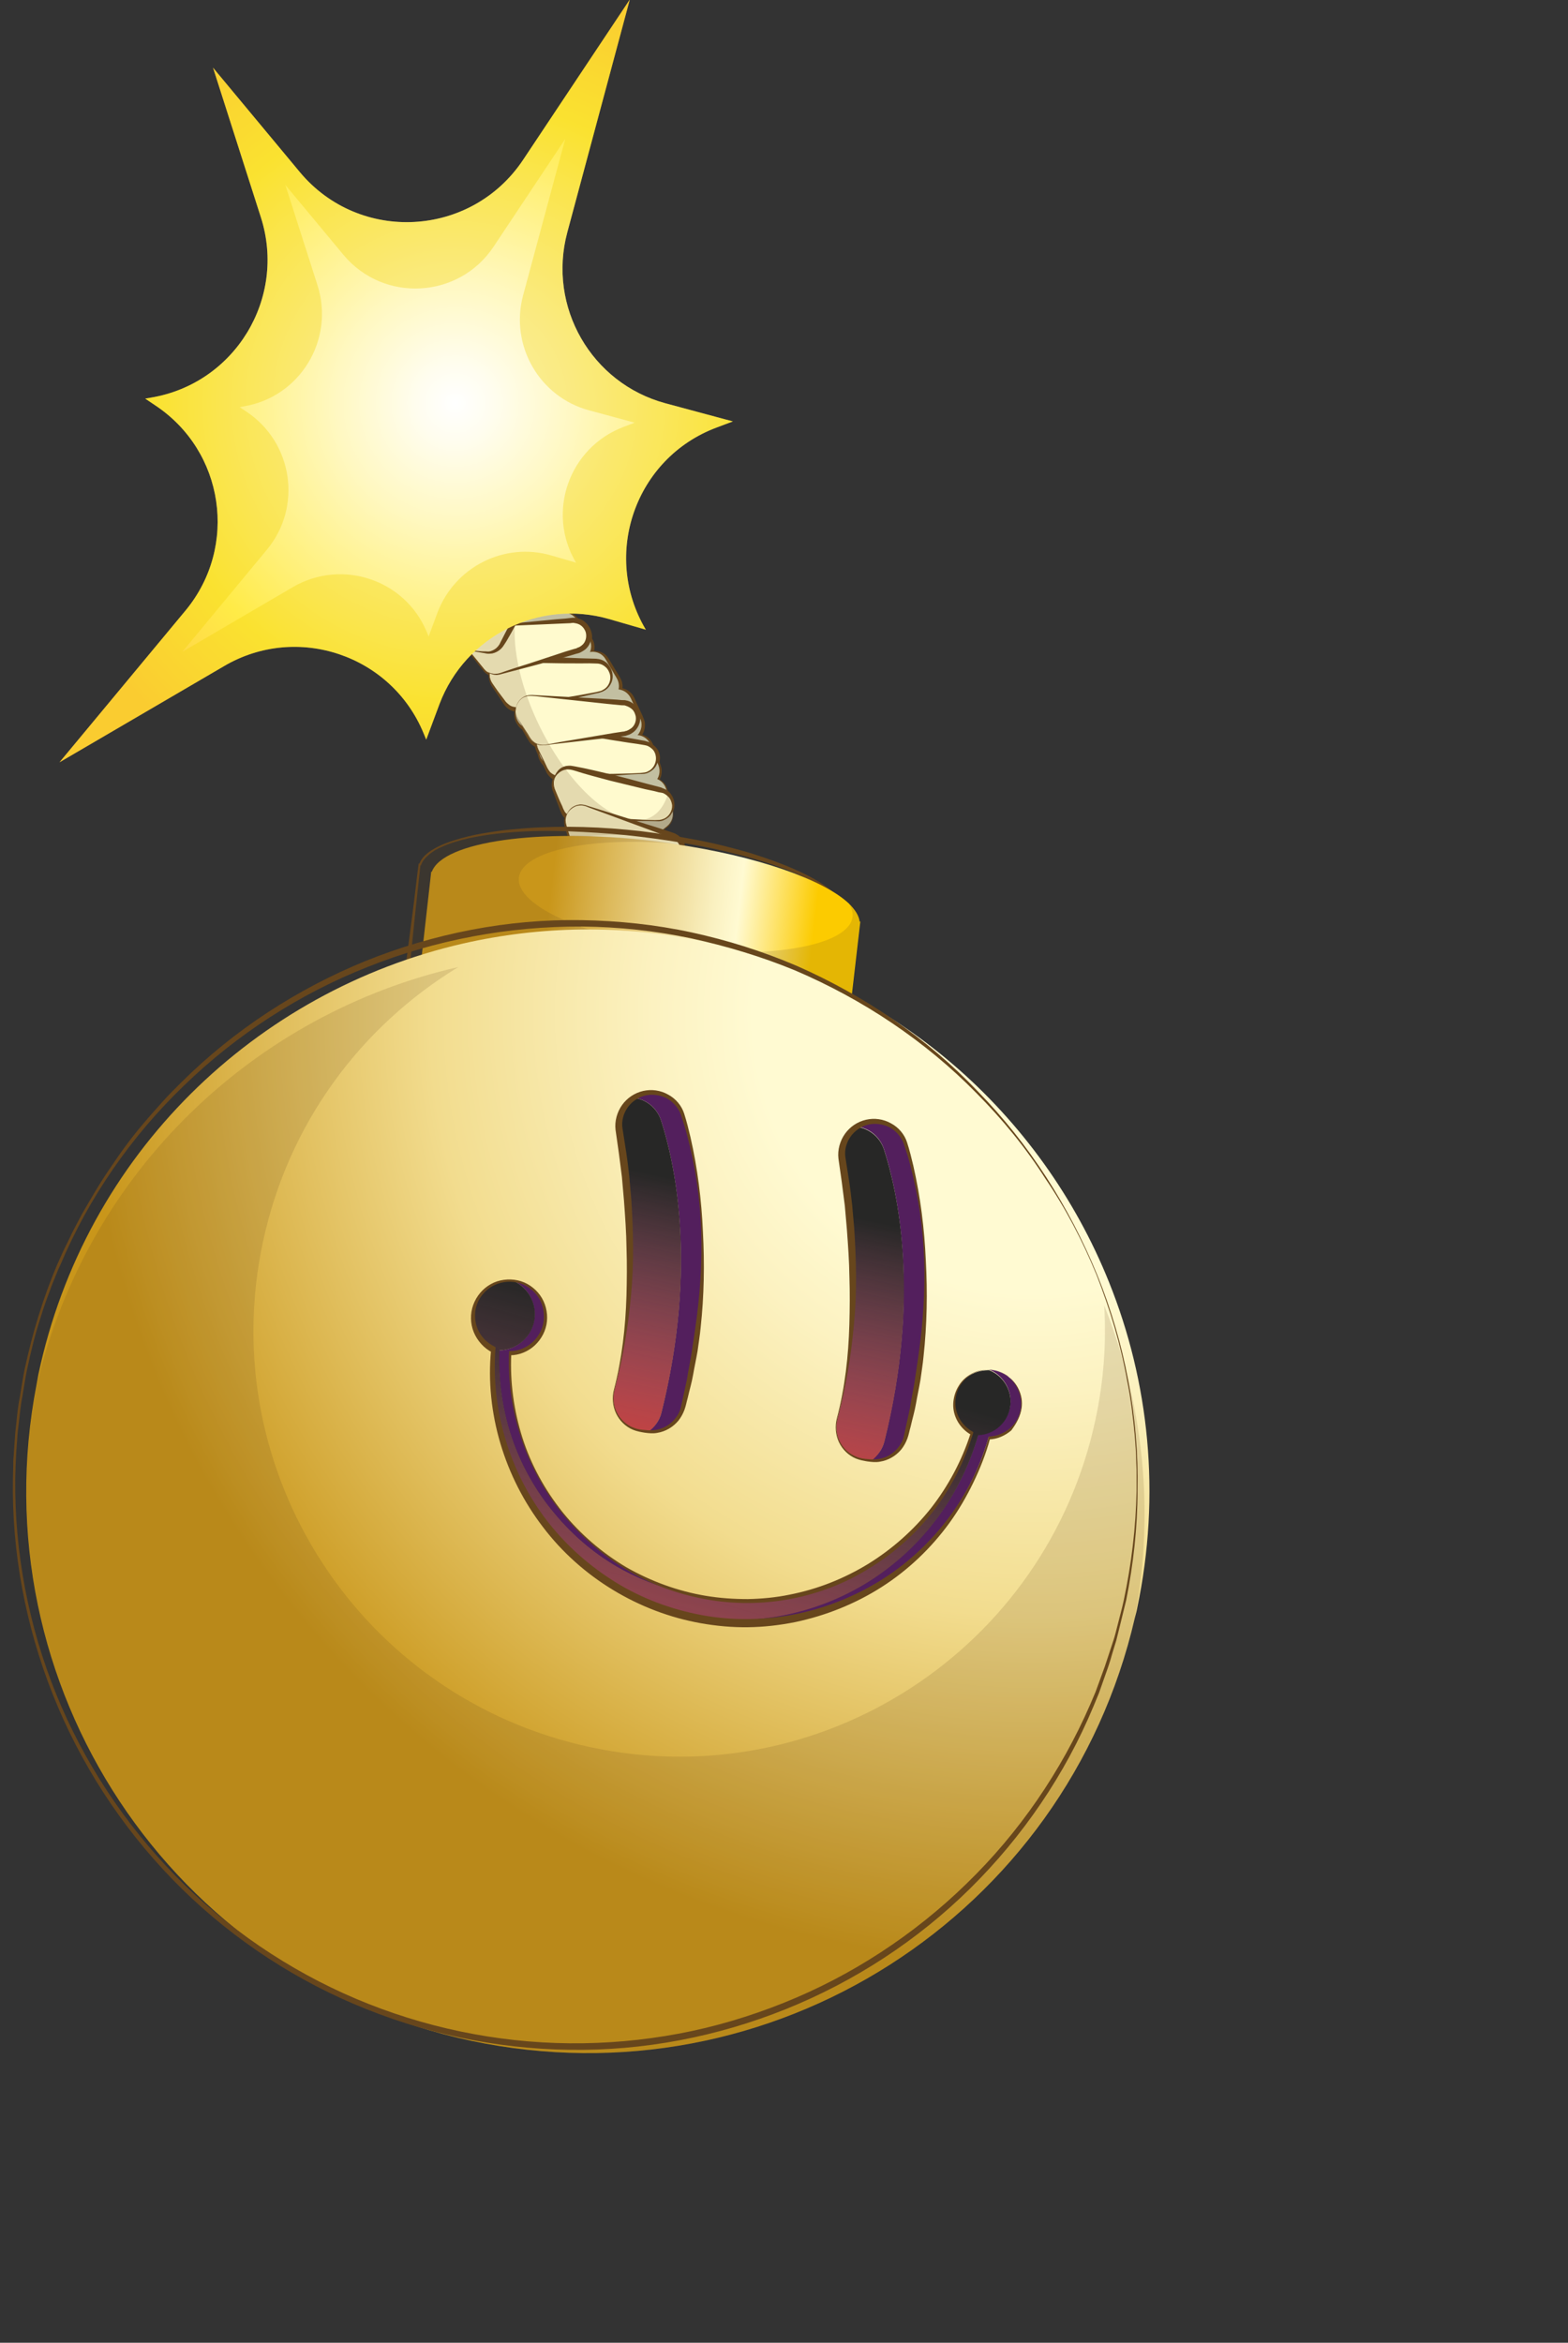 <svg
                class="reward__smiley-item"
                width="488"
                height="729"
                viewBox="85 35 488 729"
                fill="none"
                xmlns="http://www.w3.org/2000/svg"
              >
                <rect x="85" y="35" width="488" height="729" fill="#333333" stroke="none"/>
                <mask
                  id="mask0_230:14587"
                  style="mask-type: alpha"
                  maskUnits="userSpaceOnUse"
                  x="0"
                  y="0"
                  width="488"
                  height="729"
                >
                  <rect
                    y="47.639"
                    width="412"
                    height="685"
                    transform="rotate(-6.543 0 47.639)"
                    fill="#C4C4C4"
                  />
                </mask>
                <g mask="url(#mask0_230:14587)">
                  <path
                    d="M297.523 298.069C297.165 296.701 296.123 295.512 294.751 294.964C294.121 294.735 293.392 294.516 292.761 294.287L290.771 293.609L290.794 293.808L292.369 292.62C292.931 292.254 293.382 291.8 293.81 291.147C294.579 289.951 294.718 288.526 294.47 287.246L294.482 287.345C294.876 286.394 294.85 285.29 294.636 284.308C294.423 283.326 293.813 282.389 292.938 281.785L293.06 281.972L292.702 280.604C292.546 280.119 292.389 279.634 292.145 279.259C291.645 278.41 290.759 277.707 289.907 277.301L290.075 277.886C290.679 277.011 290.963 275.972 290.937 274.868C290.979 274.36 290.811 273.775 290.655 273.29L290.197 271.933L290.232 272.231C290.515 271.192 290.489 270.088 290.077 269.129C289.765 268.158 288.955 267.244 288.081 266.64L288.313 266.915C288.157 266.43 287.901 265.956 287.657 265.581C287.302 265.119 286.959 264.755 286.626 264.492C285.752 263.887 284.801 263.493 283.784 263.408L284.208 264.467C285.385 263.325 285.887 261.557 285.693 259.868C285.648 259.47 285.503 259.084 285.358 258.698C285.213 258.312 285.079 258.026 284.935 257.64L284 255.633L283.065 253.627L282.653 252.667C282.52 252.381 282.375 251.995 282.13 251.62C281.253 250.11 279.637 249.188 278.013 249.073L278.613 249.91C278.731 249.192 278.839 248.374 278.649 247.591C278.603 247.193 278.458 246.807 278.325 246.521C278.202 246.333 278.18 246.135 278.069 246.047L277.813 245.573L275.703 242.09L274.703 240.393C274.336 239.831 273.848 239.082 273.294 238.642C272.076 237.675 270.429 237.361 268.95 237.631L269.649 238.457C270.273 236.875 270.156 234.976 269.19 233.577L269.236 233.974C269.397 232.748 269.138 231.369 268.405 230.245C267.673 229.121 266.488 228.452 265.339 228.08L265.56 228.256L265.205 227.793C265.083 227.606 264.961 227.419 264.739 227.243C264.396 226.88 264.063 226.616 263.731 226.352C262.967 225.836 262.138 225.629 261.222 225.533L261.588 226.095C262.047 224.834 261.976 223.332 261.43 222.086C261.163 221.513 260.697 220.963 260.342 220.5L259.167 219.024L256.716 216.085C256.361 215.622 255.895 215.071 255.253 214.742C254.711 214.402 254.081 214.172 253.362 214.053L253.507 214.439C253.748 213.908 254.089 213.366 254.23 212.847C254.361 212.228 254.491 211.609 254.423 211.013C254.286 209.821 253.752 208.674 252.843 207.772C251.946 206.969 250.773 206.399 249.558 206.337C248.343 206.275 247.075 206.621 246.161 207.431C245.886 207.664 245.698 207.786 245.522 208.007L244.995 208.672L243.84 210.012L241.519 212.593L236.976 217.745L227.792 228.058L226.625 229.299C226.45 229.521 226.174 229.754 226.01 230.075C225.845 230.395 225.669 230.617 225.604 230.926C225.374 231.557 225.244 232.175 225.213 232.783C225.182 233.39 225.262 234.086 225.529 234.659C225.975 235.917 226.796 236.93 227.98 237.599C228.522 237.939 229.153 238.169 229.859 238.189C230.478 238.319 230.986 238.361 231.594 238.392L231.063 238.151L231.185 238.339C231.307 238.526 231.319 238.625 231.418 238.614L231.773 239.076L232.483 240.002L233.903 241.852L235.423 243.691C235.911 244.44 236.774 244.945 237.527 245.362L237.137 244.601C237.019 245.319 237.098 246.015 237.277 246.699C237.457 247.383 237.735 248.056 238.101 248.617L240.155 251.603L241.132 253.101C241.487 253.564 241.754 254.137 242.22 254.688C243.151 255.789 244.534 256.435 245.959 256.574L245.249 255.649L245.153 256.566L245.13 256.367C244.946 257.395 245.083 258.587 245.495 259.546C245.751 260.02 246.006 260.494 246.361 260.957C246.716 261.419 247.159 261.771 247.591 262.024L247.358 261.748L249.125 264.867L249.369 265.242C249.491 265.429 249.602 265.517 249.625 265.716C249.858 265.991 250.091 266.266 250.323 266.542C250.877 266.981 251.431 267.421 252.061 267.651L251.473 266.913C251.53 267.41 251.599 268.006 251.866 268.579C251.877 268.678 251.999 268.866 252.011 268.965L252.144 269.252L252.423 269.924L252.388 269.626C252.457 270.222 252.636 270.907 252.903 271.48C253.17 272.053 253.536 272.615 253.991 273.066L253.857 272.78L254.514 274.113C254.769 274.587 254.914 274.973 255.181 275.547C255.803 276.583 256.701 277.386 257.763 277.868L257.328 276.71C256.758 277.882 256.508 279.219 256.855 280.488C256.889 280.786 257.023 281.073 257.156 281.359L257.446 282.131L258.026 283.676L259.185 286.763L259.475 287.536C259.597 287.723 259.742 288.109 259.876 288.395C260.143 288.969 260.597 289.42 261.052 289.871L260.85 288.988C260.62 289.619 260.501 290.337 260.581 291.032C260.561 291.739 260.84 292.412 261.008 292.996L262.002 296.405L262.494 298.06L262.795 298.931C262.929 299.218 263.074 299.604 263.207 299.891C263.852 301.125 264.96 302.005 266.22 302.464L265.896 301.394C265.292 302.269 264.898 303.22 264.824 304.335C264.74 305.352 265.064 306.422 265.564 307.27C266.575 309.067 268.71 310.13 270.697 309.903C271.691 309.789 272.65 309.377 273.487 308.777C274.225 308.189 274.863 307.613 275.601 307.025L279.829 303.52L279.631 303.543L285.22 304.009C287.054 304.202 288.987 304.382 290.821 304.575C291.738 304.671 292.666 304.866 293.66 304.752C294.653 304.638 295.513 304.238 296.251 303.65C297.482 302.1 298.038 299.922 297.523 298.069ZM297.325 298.091C297.828 299.846 297.161 301.935 295.785 303.099C295.047 303.687 294.176 303.989 293.282 304.091C292.388 304.194 291.459 303.998 290.543 303.902C288.709 303.71 286.776 303.529 284.93 303.237L279.318 302.572L279.219 302.584L279.131 302.695L274.78 306.012C274.042 306.6 273.305 307.188 272.655 307.665C272.005 308.142 271.134 308.443 270.327 308.435C268.726 308.518 267.011 307.608 266.344 306.174C265.577 304.752 265.769 302.918 266.737 301.7L267.264 301.036L266.424 300.73C265.473 300.335 264.686 299.62 264.286 298.76C264.164 298.573 264.129 298.275 264.007 298.088L263.805 297.205L263.302 295.451L262.307 292.042C262.139 291.457 261.983 290.972 262.026 290.464C261.969 289.967 262.11 289.448 262.263 289.028L262.405 288.508L261.962 288.156C261.63 287.892 261.286 287.529 261.141 287.143C260.897 286.768 260.741 286.283 260.573 285.698L259.414 282.61L258.834 281.066L258.544 280.294C258.422 280.107 258.388 279.809 258.365 279.61C258.163 278.728 258.259 277.811 258.665 276.959L259.082 276.207L258.23 275.801C257.489 275.483 256.813 274.856 256.435 274.195C256.302 273.908 256.035 273.335 255.79 272.96L255.134 271.626L255.123 271.527L255.012 271.439C254.336 270.812 253.936 269.952 253.833 269.058L253.822 268.959L253.81 268.859L253.532 268.187L253.398 267.9C253.387 267.801 253.276 267.713 253.265 267.613C253.12 267.227 253.074 266.83 253.029 266.433L252.972 265.936L252.441 265.695C252.021 265.542 251.589 265.289 251.146 264.937C250.924 264.761 250.802 264.574 250.68 264.387C250.57 264.299 250.558 264.2 250.447 264.112L250.203 263.737L248.337 260.629L248.215 260.442L248.104 260.354C247.451 259.926 246.886 259.387 246.596 258.615C246.317 257.942 246.226 257.147 246.334 256.33L246.322 256.23L246.353 255.623L246.45 254.706L245.632 254.598C244.616 254.514 243.653 254.02 242.966 253.294C242.622 252.93 242.355 252.357 242 251.895L241.023 250.396L238.97 247.411C238.37 246.574 238.046 245.504 238.23 244.476L238.273 243.968L237.742 243.727C237.1 243.398 236.558 243.057 236.191 242.495L234.672 240.656L233.153 238.818L232.442 237.892L232.087 237.43L231.965 237.243C231.965 237.243 231.954 237.143 231.832 236.956L231.698 236.669L231.389 236.604C230.881 236.562 230.174 236.542 229.754 236.389C229.245 236.347 228.825 236.194 228.394 235.941C227.531 235.436 226.843 234.71 226.531 233.739C226.218 232.768 226.203 231.763 226.498 230.824C226.64 230.304 226.904 229.972 227.256 229.529L228.411 228.189L237.374 217.699L241.806 212.46L244.027 209.89L245.182 208.55C245.534 208.107 245.886 207.664 246.348 207.309C247.174 206.61 248.244 206.286 249.36 206.359C250.475 206.433 251.526 206.816 252.324 207.63C253.11 208.345 253.633 209.392 253.758 210.485C253.815 210.982 253.784 211.589 253.643 212.109C253.501 212.628 253.248 213.06 252.908 213.602L252.743 213.923L253.053 213.988C254.291 214.249 255.276 214.941 255.997 215.966L258.349 218.917L259.525 220.393C259.979 220.844 260.334 221.306 260.502 221.891C260.925 222.95 260.974 224.253 260.591 225.303L260.438 225.723L260.946 225.766C261.665 225.884 262.494 226.091 263.047 226.531C263.368 226.696 263.601 226.971 263.834 227.246C263.956 227.433 264.067 227.521 264.189 227.709L264.555 228.271L264.666 228.359L264.876 228.435C265.915 228.719 266.79 229.323 267.4 230.259C268 231.097 268.125 232.189 268.04 233.206L267.964 233.416L268.086 233.603C268.819 234.727 268.89 236.229 268.332 237.5L267.838 238.463L268.931 238.338C270.123 238.201 271.361 238.462 272.247 239.165C272.69 239.517 273.045 239.98 273.312 240.553L274.323 242.349L276.334 245.843L276.59 246.317C276.701 246.405 276.723 246.603 276.735 246.703C276.868 246.989 276.903 247.288 277.025 247.475C277.093 248.071 277.062 248.678 277.02 249.187L276.813 250.016L277.63 250.123C278.857 250.284 280.041 250.954 280.663 251.99C280.796 252.276 280.93 252.563 281.174 252.938L281.686 253.885L282.62 255.892L283.555 257.899C283.933 258.56 284.2 259.133 284.268 259.729C284.516 261.009 284.056 262.27 283.154 263.179L282.263 264.187L283.577 264.237C284.384 264.246 285.125 264.563 285.778 264.992C286.11 265.255 286.343 265.531 286.675 265.795C286.908 266.07 287.152 266.444 287.297 266.83L287.419 267.018L287.53 267.106C288.282 267.523 288.87 268.26 289.16 269.032C289.45 269.804 289.553 270.699 289.346 271.528L289.258 271.638L289.269 271.738L289.826 273.083C289.971 273.469 290.127 273.954 290.074 274.363C290.176 275.257 289.87 276.098 289.464 276.949L289.212 277.381L289.632 277.534C290.472 277.84 291.148 278.467 291.625 279.117C291.87 279.492 292.015 279.878 292.171 280.363L292.629 281.72L292.64 281.819L292.751 281.907C293.514 282.423 294.014 283.272 294.316 284.143C294.617 285.015 294.532 286.031 294.325 286.86L294.337 286.959L294.348 287.059C294.695 288.327 294.545 289.653 293.864 290.738C293.524 291.28 293.073 291.735 292.511 292.101L290.947 293.387L290.76 293.51L290.97 293.586L292.96 294.264C293.59 294.494 294.32 294.712 294.95 294.941C295.936 295.634 296.978 296.823 297.325 298.091Z"
                    fill="#67461C"
                  />
                  <path
                    d="M273.465 240.133L276.964 246.073C277.964 247.77 277.806 249.902 276.674 251.441L261.461 271.505C259.362 274.262 255.209 274.034 253.453 271.014C252.698 269.692 252.603 267.991 253.25 266.609L264.975 240.704C266.574 237.098 271.576 236.826 273.465 240.133Z"
                    fill="#C2BFA1"
                  />
                  <path
                    d="M292.282 280.451L294.237 286.971C294.752 288.824 294.174 290.803 292.61 292.089L272.976 307.829C270.3 309.948 266.331 308.692 265.358 305.482C264.889 304.026 265.204 302.379 266.171 301.161L283.85 278.902C286.313 275.801 291.153 276.756 292.282 280.451Z"
                    fill="#C2BFA1"
                  />
                  <path
                    d="M281.293 252.219L284.22 258.426C285.021 260.146 284.763 262.289 283.421 263.752L266.536 282.397C264.215 284.979 260.116 284.342 258.658 281.288C257.99 279.854 258.007 278.242 258.753 276.848L272.612 252.007C274.632 248.554 279.58 248.691 281.293 252.219Z"
                    fill="#C2BFA1"
                  />
                  <path
                    d="M287.496 266.808L289.937 273.171C290.65 275.001 290.183 277.068 288.73 278.443L270.493 295.834C268.049 298.228 263.916 297.293 262.745 294.106C262.177 292.661 262.392 291.026 263.249 289.72L278.945 265.976C281.175 262.6 286.069 263.146 287.496 266.808Z"
                    fill="#C2BFA1"
                  />
                  <path
                    d="M252.416 268.113L255.343 274.32C256.144 276.04 257.981 277.138 259.979 277.009L285.086 275.64C288.487 275.451 290.595 271.887 289.126 268.734C288.458 267.301 287.141 266.345 285.594 266.019L257.571 261.281C253.77 260.61 250.802 264.574 252.416 268.113Z"
                    fill="#FFFACE"
                  />
                  <path
                    d="M252.317 268.125C253.118 269.845 253.919 271.565 254.621 273.296C254.777 273.781 254.922 274.167 255.178 274.641C255.434 275.115 255.678 275.49 256.022 275.853C256.709 276.579 257.583 277.184 258.611 277.368C259.13 277.509 259.639 277.552 260.135 277.495L261.538 277.435C262.443 277.431 263.448 277.417 264.342 277.314C266.241 277.197 268.14 277.08 270.039 276.963C273.826 276.629 277.601 276.196 281.3 275.973L284.104 275.853C284.601 275.796 285.01 275.85 285.507 275.793C286.003 275.736 286.489 275.58 286.963 275.324C287.823 274.923 288.648 274.225 289.153 273.361C289.658 272.498 289.942 271.459 289.927 270.454C289.913 269.449 289.489 268.391 288.89 267.554C288.291 266.716 287.405 266.013 286.366 265.729C286.155 265.653 285.846 265.588 285.636 265.511L284.918 265.392L283.581 265.143L280.807 264.656C277.105 263.973 273.403 263.29 269.602 262.619C265.912 262.036 262.122 261.464 258.355 261.091C257.847 261.049 257.438 260.995 256.93 260.952C256.421 260.91 255.936 261.066 255.439 261.123C254.469 261.436 253.631 262.035 253.016 262.81C251.773 264.262 251.516 266.405 252.317 268.125ZM252.515 268.102C252.115 267.242 252.012 266.348 252.108 265.431C252.304 264.503 252.71 263.651 253.348 263.074C253.975 262.399 254.835 261.998 255.618 261.807C256.016 261.762 256.513 261.705 256.921 261.759C257.33 261.812 257.75 261.966 258.258 262.008C261.983 262.889 265.685 263.572 269.387 264.254C273.089 264.937 276.879 265.509 280.569 266.092L283.331 266.48L284.768 266.718L285.486 266.837C285.696 266.913 285.895 266.891 286.105 266.967C286.934 267.174 287.598 267.702 288.163 268.241C288.74 268.879 289.03 269.651 289.132 270.545C289.326 272.234 288.438 274.148 286.818 274.938C286.443 275.182 285.958 275.338 285.56 275.384C285.163 275.43 284.666 275.487 284.17 275.543L281.365 275.664C277.556 275.799 273.834 275.823 270.013 275.859C268.103 275.876 266.204 275.994 264.305 276.111C263.411 276.213 262.406 276.228 261.512 276.33L260.121 276.49C259.624 276.547 259.227 276.593 258.818 276.539C258 276.431 257.149 276.026 256.484 275.498C256.152 275.234 255.908 274.859 255.663 274.485C255.419 274.11 255.163 273.636 255.018 273.25C254.206 271.431 253.317 269.822 252.515 268.102Z"
                    fill="#67461C"
                  />
                  <path
                    d="M255.654 215.603L259.99 220.943C261.166 222.419 261.417 224.604 260.495 226.22L248.437 248.338C246.769 251.348 242.684 251.716 240.466 249.051C239.523 247.851 239.131 246.184 239.567 244.725L247.3 217.366C248.369 213.519 253.191 212.563 255.654 215.603Z"
                    fill="#C2BFA1"
                  />
                  <path
                    d="M255.654 215.603C256.83 217.078 258.005 218.554 259.082 220.041C259.326 220.415 259.67 220.779 259.914 221.153C260.158 221.528 260.303 221.914 260.46 222.399C260.661 223.282 260.665 224.187 260.446 224.917C260.293 225.337 260.129 225.658 259.876 226.09L259.107 227.285C258.603 228.148 258.186 228.901 257.681 229.764C256.759 231.379 255.848 233.094 255.037 234.798C253.315 238.216 251.693 241.623 249.96 244.942L248.632 247.41C248.38 247.841 248.227 248.262 247.963 248.594C247.699 248.926 247.336 249.27 247.061 249.503C245.673 250.568 243.564 250.608 242.147 249.663C241.395 249.246 240.807 248.509 240.517 247.737C240.227 246.965 240.025 246.082 240.243 245.352C240.32 245.142 240.297 244.944 240.374 244.733L240.603 244.103L241.051 242.743L241.848 240.035C242.939 236.387 244.042 232.838 245.034 229.201C246.026 225.564 247.018 221.928 247.8 218.214C247.942 217.695 247.996 217.286 248.149 216.866C248.302 216.446 248.467 216.125 248.719 215.693C249.247 215.029 249.984 214.441 250.856 214.14C251.727 213.838 252.633 213.835 253.561 214.031C254.203 214.36 254.967 214.876 255.654 215.603ZM255.742 215.492C254.555 213.917 252.465 213.251 250.512 213.776C249.53 213.99 248.582 214.501 247.966 215.276C247.603 215.62 247.351 216.052 247.11 216.582C246.869 217.113 246.716 217.534 246.562 217.954C245.261 221.525 244.269 225.162 243.178 228.81C242.086 232.458 241.193 236.084 240.201 239.72L239.504 242.417L239.155 243.766L238.937 244.496C238.861 244.706 238.795 245.015 238.83 245.313C238.745 246.329 238.882 247.522 239.382 248.37C239.893 249.318 240.68 250.033 241.543 250.538C242.406 251.043 243.533 251.216 244.526 251.102C245.52 250.988 246.479 250.576 247.316 249.976C247.679 249.633 248.043 249.289 248.295 248.858C248.548 248.426 248.8 247.994 249.053 247.563L250.38 245.096C252.212 241.765 254.266 238.61 256.21 235.368C257.132 233.752 258.053 232.137 258.964 230.422C259.37 229.57 259.874 228.707 260.28 227.855L260.938 226.572C261.191 226.14 261.332 225.621 261.474 225.101C261.658 224.074 261.533 222.981 261.232 222.109C261.075 221.624 260.82 221.15 260.476 220.787C260.132 220.424 259.888 220.049 259.544 219.686C258.193 218.432 256.918 216.967 255.742 215.492Z"
                    fill="#67461C"
                  />
                  <path
                    d="M264.387 227.686L268.162 233.393C269.25 234.979 269.291 237.088 268.17 238.727L254.264 259.648C252.374 262.481 248.144 262.463 246.312 259.654C245.457 258.343 245.275 256.753 245.811 255.282L255.943 228.654C257.244 225.083 262.212 224.513 264.387 227.686Z"
                    fill="#C2BFA1"
                  />
                  <path
                    d="M238.186 247.601L241.961 253.308C243.049 254.895 244.951 255.683 246.927 255.356L271.613 250.31C274.956 249.624 276.522 245.721 274.69 242.911C273.835 241.6 272.341 240.865 270.817 240.738L242.356 240.077C238.325 240.036 236.011 244.428 238.186 247.601Z"
                    fill="#FFFACE"
                  />
                  <path
                    d="M238.098 247.712C239.186 249.298 240.175 250.896 241.163 252.494C241.407 252.868 241.663 253.342 241.907 253.717C242.152 254.091 242.507 254.554 242.938 254.807C243.713 255.422 244.676 255.916 245.792 255.989C246.3 256.031 246.896 255.963 247.293 255.917L248.673 255.659C249.567 255.556 250.549 255.343 251.432 255.141C253.308 254.825 255.173 254.41 256.938 254.006C260.668 253.176 264.275 252.158 268.005 251.328L270.753 250.71C271.249 250.653 271.635 250.509 272.121 250.352C272.606 250.196 273.08 249.94 273.455 249.696C274.292 249.097 274.907 248.321 275.302 247.37C275.696 246.419 275.781 245.403 275.556 244.322C275.343 243.339 274.831 242.392 274.133 241.566C273.445 240.839 272.372 240.258 271.344 240.074C271.035 240.009 270.836 240.031 270.527 239.966L269.82 239.947L268.406 239.907L265.579 239.829C261.835 239.655 257.991 239.492 254.27 239.516C250.537 239.441 246.716 239.476 242.907 239.611C242.41 239.668 242.001 239.614 241.405 239.683C240.908 239.74 240.423 239.896 239.949 240.152C238.99 240.564 238.274 241.35 237.758 242.114C236.958 243.917 237.01 246.125 238.098 247.712ZM238.186 247.601C237.698 246.852 237.385 245.881 237.382 244.976C237.379 244.07 237.673 243.13 238.3 242.455C238.817 241.691 239.566 241.202 240.437 240.901C240.823 240.756 241.32 240.699 241.717 240.653C242.115 240.608 242.623 240.65 243.032 240.704C246.799 241.077 250.532 241.152 254.375 241.315C258.108 241.391 261.941 241.454 265.662 241.43L268.478 241.409L269.892 241.448L270.598 241.468C270.797 241.445 271.007 241.522 271.206 241.499C272.024 241.606 272.765 241.924 273.44 242.551C274.105 243.079 274.494 243.839 274.795 244.711C275.287 246.365 274.609 248.356 273.21 249.321C272.836 249.566 272.461 249.81 272.075 249.955C271.689 250.1 271.192 250.157 270.707 250.313L267.948 250.831C264.207 251.562 260.443 252.094 256.79 252.715C254.914 253.03 253.049 253.446 251.283 253.849C250.401 254.051 249.419 254.265 248.536 254.466L247.168 254.825C246.682 254.981 246.384 255.015 245.888 255.072C245.081 255.064 244.153 254.868 243.489 254.341C243.156 254.077 242.824 253.813 242.481 253.45C242.236 253.075 241.893 252.712 241.648 252.337C240.35 250.675 239.274 249.187 238.186 247.601Z"
                    fill="#67461C"
                  />
                  <path
                    d="M246.187 258.561L249.687 264.501C250.687 266.198 252.6 267.086 254.488 266.869L279.345 263.313C282.711 262.827 284.597 259.087 282.842 256.068C282.086 254.745 280.669 253.801 279.046 253.685L250.689 251.301C246.823 250.939 244.187 255.167 246.187 258.561Z"
                    fill="#FFFACE"
                  />
                  <path
                    d="M246.187 258.561L249.065 263.465C249.309 263.84 249.565 264.314 249.809 264.688C250.053 265.063 250.397 265.426 250.74 265.789C251.416 266.416 252.367 266.81 253.384 266.895C253.892 266.938 254.388 266.881 254.786 266.835L256.177 266.675L258.959 266.356L264.621 265.707L275.848 264.419L278.63 264.1L279.325 264.02C279.524 263.998 279.822 263.964 280.108 263.83C280.594 263.674 281.178 263.506 281.641 263.151C283.525 262.029 284.566 259.695 284.216 257.521C283.992 256.439 283.469 255.392 282.77 254.566C281.972 253.752 280.998 253.159 279.971 252.975C279.661 252.91 279.451 252.833 279.153 252.867L278.446 252.848L277.021 252.709L274.182 252.532L262.839 251.92L251.495 251.309C250.578 251.213 249.574 251.227 248.702 251.529C247.831 251.83 246.994 252.429 246.477 253.193C245.334 254.633 245.187 256.864 246.187 258.561ZM246.187 258.561C245.199 256.963 245.345 254.732 246.489 253.292C247.005 252.528 247.842 251.929 248.725 251.727C249.596 251.426 250.513 251.522 251.529 251.607L262.842 252.826L274.155 254.045L277.005 254.322L278.43 254.46L279.137 254.48C279.335 254.457 279.545 254.534 279.756 254.61C280.485 254.828 281.237 255.245 281.803 255.785C282.368 256.324 282.658 257.096 282.848 257.879C283.13 259.457 282.418 261.149 280.996 261.916C280.621 262.161 280.335 262.294 279.949 262.439C279.75 262.462 279.551 262.485 279.364 262.607L278.669 262.687L275.898 263.105L264.74 264.989L259.112 265.936L256.353 266.454C255.458 266.557 254.488 266.869 253.571 266.773C252.654 266.677 251.714 266.382 251.038 265.755C250.263 265.139 249.874 264.379 249.374 263.53L246.187 258.561Z"
                    fill="#67461C"
                  />
                  <path
                    d="M231.327 237.819L235.664 243.16C236.839 244.635 238.929 245.302 240.771 244.688L264.908 237.491C268.218 236.507 269.374 232.55 267.255 229.874C266.312 228.673 264.731 228.049 263.229 228.121L234.866 230.065C230.858 230.223 228.964 234.769 231.327 237.819Z"
                    fill="#FFFACE"
                  />
                  <path
                    d="M231.327 237.819L234.854 242.246C235.198 242.609 235.442 242.984 235.786 243.347C236.129 243.71 236.462 243.974 236.893 244.226C237.657 244.743 238.696 245.026 239.602 245.023C240.098 244.966 240.595 244.909 240.981 244.764L242.349 244.406L245.085 243.689L250.558 242.257L261.491 239.291L264.216 238.476L264.9 238.296C265.099 238.274 265.385 238.14 265.672 238.007C266.146 237.751 266.62 237.495 267.082 237.14C268.833 235.732 269.454 233.245 268.806 231.105C268.482 230.035 267.772 229.109 266.886 228.406C266 227.702 264.949 227.319 263.834 227.246C263.524 227.181 263.326 227.204 263.028 227.238L262.332 227.318L260.941 227.477L258.148 227.697L246.899 228.786L235.65 229.875C234.744 229.878 233.751 229.992 232.902 230.492C232.042 230.892 231.427 231.667 230.922 232.531C229.9 234.158 230.151 236.343 231.327 237.819ZM231.327 237.819C230.052 236.355 229.9 234.158 230.822 232.542C231.228 231.69 231.954 231.003 232.814 230.602C233.674 230.202 234.568 230.099 235.573 230.085L246.891 229.592L258.208 229.099L261.013 228.979L262.415 228.919L263.11 228.839C263.309 228.816 263.508 228.793 263.718 228.87C264.536 228.977 265.265 229.196 265.93 229.723C266.594 230.251 266.972 230.912 267.25 231.585C267.719 233.041 267.328 234.898 266.029 235.852C265.753 236.085 265.379 236.329 264.993 236.474C264.794 236.497 264.607 236.619 264.419 236.741L263.735 236.92L261.011 237.736L250.245 241.286L244.807 243.017L242.093 243.932C241.222 244.233 240.362 244.634 239.357 244.648C238.463 244.751 237.523 244.456 236.672 244.05C235.82 243.645 235.221 242.808 234.633 242.07L231.327 237.819Z"
                    fill="#67461C"
                  />
                  <path
                    d="M229.657 237.306L236.485 238.033C238.418 238.214 240.325 237.29 241.236 235.575L253.194 213.469C254.862 210.459 252.828 206.767 249.47 206.447C247.946 206.32 246.402 206.9 245.324 208.03L226.549 229.509C224.052 232.312 225.78 236.845 229.657 237.306Z"
                    fill="#FFFACE"
                  />
                  <path
                    d="M229.669 237.405C231.503 237.597 233.436 237.778 235.293 238.169C235.801 238.212 236.221 238.365 236.729 238.407C237.237 238.449 237.734 238.392 238.231 238.335C239.213 238.122 240.161 237.611 240.887 236.924C241.25 236.58 241.602 236.137 241.855 235.705L242.623 234.51C243.128 233.647 243.545 232.894 244.05 232.031C244.972 230.416 245.883 228.701 246.694 226.997C248.416 223.579 249.939 220.183 251.672 216.864L252.999 214.397C253.252 213.965 253.405 213.545 253.657 213.113C253.81 212.693 253.952 212.174 253.994 211.666C254.079 210.649 253.866 209.667 253.454 208.708C252.954 207.859 252.255 207.034 251.293 206.54C250.43 206.035 249.291 205.763 248.298 205.877C247.205 206.002 246.246 206.414 245.408 207.014C245.221 207.136 245.045 207.357 244.869 207.579L244.43 208.132L243.439 209.152L241.569 211.279C239.073 214.082 236.476 216.896 233.991 219.798C231.505 222.7 229.108 225.491 226.744 228.581C226.481 228.913 226.129 229.356 225.876 229.788C225.624 230.219 225.383 230.75 225.23 231.17C224.946 232.209 225.06 233.203 225.373 234.174C226.063 235.806 227.736 237.224 229.669 237.405ZM229.745 237.195C228.829 237.099 227.977 236.693 227.202 236.078C226.526 235.45 226.026 234.602 225.824 233.719C225.622 232.836 225.619 231.931 225.925 231.091C226.078 230.67 226.342 230.338 226.606 230.006C226.87 229.674 227.233 229.33 227.497 228.998C230.204 226.272 232.701 223.469 235.198 220.666C237.695 217.863 240.18 214.961 242.566 212.07L244.436 209.944L245.316 208.836L245.755 208.282C245.943 208.16 246.019 207.95 246.206 207.828C246.845 207.252 247.605 206.862 248.4 206.771C249.195 206.68 250.112 206.776 250.853 207.094C252.446 207.817 253.545 209.503 253.353 211.337C253.299 211.745 253.257 212.253 253.103 212.674C252.95 213.094 252.698 213.525 252.445 213.957L251.118 216.424C249.285 219.755 247.232 222.909 245.399 226.24C244.477 227.856 243.567 229.57 242.645 231.186C242.239 232.038 241.734 232.901 241.329 233.753L240.671 235.036C240.517 235.456 240.254 235.788 239.99 236.121C239.462 236.785 238.713 237.274 237.842 237.575C237.456 237.72 236.959 237.777 236.55 237.723C236.141 237.669 235.644 237.726 235.136 237.684C233.513 237.568 231.579 237.387 229.745 237.195Z"
                    fill="#67461C"
                  />
                  <path
                    d="M257.562 280.507L260.003 286.871C260.716 288.701 262.465 289.91 264.376 289.892L289.501 290.433C292.936 290.542 295.353 287.044 294.083 283.868C293.514 282.423 292.285 281.356 290.726 280.931L263.061 274.039C259.435 273.146 256.136 276.846 257.562 280.507Z"
                    fill="#FFFACE"
                  />
                  <path
                    d="M257.462 280.519C258.164 282.251 258.778 284.093 259.381 285.835C259.537 286.321 259.682 286.707 259.838 287.192C259.995 287.677 260.25 288.151 260.594 288.515C261.193 289.352 262.068 289.956 263.107 290.239C263.626 290.381 264.146 290.523 264.643 290.466L266.056 290.505C266.973 290.601 267.978 290.587 268.884 290.583C270.806 290.665 272.617 290.659 274.527 290.641C278.348 290.605 282.058 290.482 285.879 290.446L288.706 290.524C289.214 290.567 289.612 290.521 290.12 290.564C290.616 290.507 291.113 290.45 291.587 290.194C292.546 289.782 293.384 289.183 293.889 288.319C294.493 287.445 294.788 286.505 294.872 285.489C294.858 284.484 294.633 283.403 294.023 282.466C293.511 281.518 292.625 280.815 291.674 280.42C291.464 280.344 291.155 280.279 290.933 280.103L290.203 279.884L288.855 279.536L286.158 278.839C282.521 277.846 278.884 276.854 275.16 275.973C271.435 275.092 267.81 274.199 264.108 273.516C263.699 273.463 263.179 273.321 262.671 273.279C262.163 273.236 261.666 273.293 261.17 273.35C260.188 273.563 259.24 274.075 258.624 274.85C257.205 276.523 256.761 278.788 257.462 280.519ZM257.661 280.497C257.36 279.625 257.246 278.632 257.453 277.803C257.648 276.874 258.165 276.111 258.902 275.523C259.541 274.946 260.401 274.546 261.295 274.443C261.692 274.397 262.201 274.44 262.609 274.494C263.018 274.547 263.438 274.7 263.958 274.842C267.617 276.033 271.243 276.926 274.88 277.918C278.505 278.81 282.23 279.692 285.855 280.584L288.64 281.171L289.988 281.52L290.707 281.638C290.917 281.715 291.115 281.692 291.325 281.769C292.066 282.086 292.731 282.614 293.307 283.253C293.785 283.903 294.086 284.774 294.177 285.569C294.271 287.269 293.273 289.095 291.542 289.796C291.156 289.941 290.67 290.098 290.273 290.143C289.875 290.189 289.367 290.147 288.871 290.204L286.043 290.125C282.299 289.951 278.543 289.677 274.7 289.514C272.778 289.432 270.955 289.339 269.045 289.357C268.139 289.36 267.135 289.375 266.229 289.378L264.827 289.438C264.33 289.495 264.021 289.43 263.512 289.388C262.683 289.181 261.931 288.764 261.255 288.137C260.923 287.873 260.679 287.498 260.534 287.112C260.289 286.738 260.133 286.252 259.988 285.866C259.065 283.959 258.363 282.228 257.661 280.497Z"
                    fill="#67461C"
                  />
                  <path
                    d="M261.257 291.659L263.212 298.179C263.727 300.033 265.388 301.352 267.333 301.632L292.399 304.293C295.757 304.613 298.518 301.478 297.535 298.168C297.066 296.712 295.913 295.435 294.453 294.998L267.531 285.806C263.749 284.428 260.117 287.865 261.257 291.659Z"
                    fill="#FFFACE"
                  />
                  <path
                    d="M261.257 291.659L262.789 297.12C262.945 297.606 262.991 298.003 263.147 298.488C263.304 298.974 263.548 299.348 263.792 299.723C264.38 300.461 265.155 301.076 266.007 301.482C266.427 301.635 266.947 301.777 267.455 301.819L268.88 301.958L271.642 302.345L277.266 303.11L288.502 304.539L291.363 304.915L292.082 305.034C292.292 305.11 292.59 305.076 292.888 305.042C293.396 305.084 293.98 304.917 294.466 304.76C296.606 304.112 298.189 302.119 298.336 299.888C298.409 298.772 298.185 297.691 297.673 296.743C297.162 295.795 296.264 294.992 295.302 294.498C295.08 294.322 294.771 294.257 294.561 294.181L293.931 293.951L292.571 293.503L289.851 292.607L278.995 289.222L268.138 285.837C267.298 285.531 266.259 285.248 265.365 285.35C264.371 285.464 263.511 285.865 262.773 286.453C261.309 287.728 260.643 289.817 261.257 291.659ZM261.257 291.659C260.643 289.817 261.408 287.716 262.895 286.64C263.633 286.052 264.493 285.651 265.498 285.637C266.392 285.534 267.332 285.829 268.184 286.235L278.799 290.151L289.414 294.066L292.046 295.073L293.406 295.521L294.036 295.751C294.247 295.827 294.457 295.904 294.567 295.992C295.308 296.309 295.885 296.948 296.263 297.609C296.641 298.27 296.831 299.054 296.723 299.871C296.596 301.396 295.464 302.935 294.008 303.404C293.622 303.549 293.225 303.594 292.827 303.64C292.629 303.663 292.43 303.685 292.22 303.609L291.513 303.589L288.663 303.312L277.385 302.391L271.696 301.937L268.857 301.759C267.94 301.663 266.935 301.677 266.095 301.371C265.255 301.065 264.479 300.449 263.891 299.711C263.304 298.974 263.09 297.992 262.789 297.12L261.257 291.659Z"
                    fill="#67461C"
                  />
                  <g opacity="0.42">
                    <path
                      opacity="0.42"
                      d="M261.2 291.163C261.211 291.262 261.234 291.461 261.345 291.549C261.234 291.461 261.223 291.361 261.2 291.163Z"
                      fill="#67461C"
                    />
                    <path
                      opacity="0.42"
                      d="M225.207 230.972C225.348 230.452 225.502 230.032 225.853 229.589C226.106 229.158 226.458 228.715 226.722 228.382C228.997 225.404 231.482 222.502 233.968 219.6C236.453 216.697 238.95 213.895 241.547 211.08L243.416 208.954L244.407 207.934L244.846 207.38C245.022 207.159 245.21 207.037 245.386 206.815C246.211 206.117 247.27 205.693 248.275 205.679C249.368 205.553 250.407 205.837 251.27 206.342C252.232 206.835 252.931 207.661 253.431 208.51C253.931 209.358 254.056 210.451 253.972 211.467C253.929 211.975 253.787 212.495 253.634 212.915C253.47 213.236 253.305 213.557 253.141 213.878C254.081 214.172 254.944 214.677 255.532 215.415C254.129 215.475 252.849 215.723 251.703 216.257C242.553 220.729 243.032 240.704 252.899 260.912C262.766 281.119 278.116 293.853 287.366 289.369C290.133 288.045 292.022 285.212 293.091 281.365C293.534 281.717 293.889 282.179 294.244 282.642C294.855 283.578 295.068 284.56 295.094 285.665C295.086 286.471 294.868 287.2 294.55 287.941C294.732 289.531 294.12 291.212 292.831 292.265L291.631 293.208L292.781 293.58L294.141 294.028L294.771 294.257C294.981 294.334 295.291 294.399 295.512 294.575C296.475 295.069 297.372 295.872 297.883 296.819C298.395 297.767 298.631 298.948 298.546 299.964C298.399 302.196 296.816 304.189 294.676 304.837C294.191 304.993 293.595 305.062 293.098 305.119C292.8 305.153 292.49 305.088 292.292 305.111L291.573 304.992L288.712 304.615L278.901 303.325L273.098 308.017C270.422 310.135 266.453 308.879 265.481 305.669C265.023 304.313 265.349 302.765 266.118 301.57C265.277 301.264 264.502 300.648 263.914 299.91C263.67 299.536 263.414 299.062 263.269 298.676C263.113 298.19 262.968 297.804 262.911 297.308L261.379 291.847C261.245 291.56 261.211 291.262 261.177 290.964C261.188 291.063 261.211 291.262 261.222 291.361C261.043 290.677 261.063 289.97 261.293 289.34C261.071 289.164 260.85 288.988 260.716 288.702C260.373 288.339 260.117 287.865 259.961 287.379C259.804 286.894 259.659 286.508 259.503 286.023C258.889 284.18 258.287 282.438 257.585 280.706C257.15 279.548 257.101 278.246 257.572 277.084C257.041 276.843 256.598 276.491 256.243 276.029C255.899 275.666 255.644 275.192 255.399 274.817C255.144 274.343 254.999 273.957 254.843 273.472C254.575 272.899 254.308 272.325 254.141 271.74C254.019 271.553 253.797 271.377 253.664 271.091C253.396 270.517 253.141 270.043 253.072 269.447C252.927 269.061 252.683 268.687 252.538 268.301C252.271 267.727 252.115 267.242 252.047 266.646C251.626 266.493 251.183 266.141 250.851 265.877C250.508 265.514 250.175 265.25 249.92 264.776C249.675 264.402 249.42 263.928 249.175 263.553L247.798 261.195C247.255 260.854 246.801 260.403 246.435 259.841C245.713 258.817 245.466 257.537 245.738 256.398C245.726 256.299 245.726 256.299 245.715 256.199L245.704 256.1C244.787 256.004 243.836 255.61 243.16 254.983C242.717 254.631 242.373 254.268 242.129 253.893C241.884 253.518 241.629 253.044 241.385 252.67C240.396 251.072 239.408 249.474 238.32 247.888C237.61 246.963 237.374 245.782 237.436 244.567C237.325 244.479 237.225 244.49 237.115 244.403C236.683 244.15 236.339 243.787 236.007 243.523C235.664 243.16 235.419 242.785 235.076 242.422L231.548 237.995C231.438 237.907 231.426 237.808 231.415 237.708C230.907 237.666 230.398 237.624 229.89 237.581C227.957 237.4 226.185 235.993 225.571 234.151C225.037 233.004 224.912 231.912 225.207 230.972ZM231.327 237.819C231.216 237.731 231.205 237.632 231.193 237.533C231.304 237.62 231.315 237.72 231.327 237.819Z"
                      fill="#67461C"
                    />
                  </g>
                  <path
                    opacity="0.16"
                    d="M348.818 319.664C348.602 317.777 347.48 315.892 345.452 314.011C346.319 315.422 346.776 316.778 346.626 318.104C345.63 326.975 321.484 331.456 292.815 328.101C264.146 324.746 241.77 314.831 242.766 305.96C243.73 297.696 264.851 293.16 290.976 295.397C288.722 295.052 286.48 294.806 284.226 294.46C248.829 290.367 219.016 294.592 215.67 304.035L215.471 304.057L212.031 333.743L345.466 349.239L348.906 319.554L348.818 319.664Z"
                    fill="#67461C"
                  />
                  <path
                    d="M349.017 319.641C348.918 319.653 348.906 319.554 348.807 319.565L348.918 319.653C348.747 318.163 348.079 316.729 347.136 315.529C346.659 314.879 346.193 314.329 345.628 313.79C345.063 313.25 344.509 312.811 343.944 312.271C341.607 310.325 339.018 308.81 336.34 307.406C330.997 304.698 325.324 302.63 319.575 300.773C313.838 299.016 308.035 297.568 302.167 296.429C296.299 295.29 290.354 294.361 284.432 293.631C272.501 292.282 260.473 291.85 248.495 292.72C245.503 292.963 242.511 293.205 239.542 293.647C236.573 294.088 233.604 294.529 230.669 295.268C227.734 296.007 224.81 296.846 222.131 298.059C220.797 298.715 219.463 299.372 218.263 300.315C217.063 301.258 215.984 302.388 215.46 303.958L215.834 303.714L215.636 303.736L215.326 303.671L215.261 303.981C214.616 308.886 214.081 313.88 213.436 318.785L211.512 333.601L211.481 334.208L212.088 334.239C223.225 335.68 234.251 337.032 245.388 338.472L278.764 342.496L312.117 346.32C323.219 347.462 334.344 348.803 345.535 349.835L346.142 349.866L346.173 349.258L347.677 334.29L349.017 319.641ZM348.83 319.764L346.806 334.591L344.859 349.208L345.597 348.62C334.46 347.18 323.335 345.839 312.297 344.387L278.933 340.463L245.591 336.738C234.477 335.496 223.364 334.255 212.162 333.124L212.738 333.762L214.254 318.893C214.788 313.899 215.334 309.005 215.869 304.012L215.494 304.256L215.693 304.233L216.002 304.298L216.079 304.088C216.527 302.728 217.616 301.697 218.717 300.766C219.818 299.834 221.141 299.079 222.486 298.522C225.165 297.309 228.089 296.47 230.936 295.842C236.729 294.573 242.701 293.989 248.609 293.714C254.516 293.439 260.468 293.562 266.444 293.883C272.419 294.204 278.307 294.636 284.229 295.366C296.072 296.826 307.774 298.805 319.227 302.122C324.953 303.78 330.603 305.649 335.935 308.258C338.601 309.563 341.267 310.867 343.592 312.714C344.146 313.154 344.711 313.693 345.265 314.133C345.83 314.672 346.284 315.123 346.761 315.773C347.693 316.874 348.449 318.197 348.719 319.676L348.73 319.775L348.83 319.764Z"
                    fill="#67461C"
                  />
                  <path
                    d="M219.205 306.282L219.404 306.259C222.86 296.904 252.661 292.58 287.959 296.685C290.202 296.931 292.555 297.265 294.71 297.622C320.398 301.318 341.274 308.688 349.174 316.136C351.103 318.029 352.324 319.902 352.54 321.789L352.739 321.766L349.299 351.452L215.864 335.955L219.205 306.282Z"
                    fill="url(#paint0_linear_230:14587)"
                  />
                  <path
                    opacity="0.16"
                    d="M352.54 321.789C352.324 319.901 351.202 318.017 349.174 316.136C350.041 317.546 350.498 318.903 350.348 320.229C349.353 329.1 325.206 333.58 296.537 330.225C267.868 326.87 245.492 316.955 246.488 308.084C247.452 299.82 268.573 295.284 294.698 297.522C292.444 297.176 290.202 296.93 287.948 296.585C252.551 292.492 222.738 296.716 219.392 306.159L219.193 306.182L215.754 335.867L349.188 351.364L352.628 321.678L352.54 321.789Z"
                    fill="#67461C"
                  />
                  <path
                    d="M96.383 465.816C96.567 464.788 96.752 463.761 96.936 462.733C111.49 393.926 164.771 343.325 229.112 328.598C253.145 323.124 278.653 322.614 304.237 328.034C363.352 340.58 409.139 381.73 430.118 433.88C442.641 464.955 446.365 500.059 438.936 535.336C438.752 536.363 438.469 537.402 438.185 538.441C416.802 631.081 324.998 689.825 231.634 670.034C138.26 650.145 78.305 559.184 96.383 465.816Z"
                    fill="url(#paint1_radial_230:14587)"
                  />
                  <path
                    opacity="0.16"
                    d="M231.634 670.034C324.998 689.825 416.802 631.081 438.185 538.441C444.57 504.593 440.619 471.025 428.642 441.195C429.368 452.788 428.515 464.662 425.962 476.631C410.722 548.234 340.373 593.948 268.869 578.696C197.266 563.456 151.552 493.107 166.804 421.603C174.712 384.36 197.531 354.263 227.636 335.914C164.663 350.283 112.293 399.169 96.483 465.804C78.305 559.184 138.26 650.144 231.634 670.034Z"
                    fill="#67461C"
                  />
                  <path
                    d="M426.495 431.743C417.829 410.593 405.302 390.892 389.232 374.516C373.436 357.908 354.02 344.835 333.027 335.567C322.443 331.044 311.476 327.571 300.225 325.137C288.975 322.703 277.463 321.507 265.967 321.316C242.973 320.933 219.942 325.487 198.681 334.066C177.432 342.744 157.765 355.568 141.5 371.727C140.51 372.746 139.42 373.777 138.43 374.796C137.44 375.816 136.449 376.835 135.471 377.954C133.601 380.081 131.632 382.219 129.773 384.446C126.045 388.799 122.649 393.416 119.474 398.209C116.189 402.914 113.335 407.871 110.482 412.829C109.166 415.395 107.739 417.874 106.533 420.529C105.875 421.812 105.317 423.084 104.659 424.367L102.895 428.294C98.371 438.878 95.097 449.823 92.663 461.073C92.076 463.858 91.7 466.72 91.213 469.493C90.626 472.278 90.349 475.129 90.072 477.979C89.934 479.404 89.696 480.84 89.657 482.254L89.341 486.518C89.301 487.931 89.064 489.368 89.124 490.77L89.018 495.11C88.624 518.004 92.979 541.058 101.458 562.331C109.949 583.702 122.663 603.281 138.645 619.767C154.628 636.254 173.967 649.536 195.136 658.583C216.305 667.63 239.215 672.552 262.197 672.835C285.19 673.217 308.332 668.751 329.593 660.173C350.953 651.583 370.62 638.758 386.984 622.588C403.348 606.418 416.532 587.09 425.368 565.845L427.022 561.83L428.465 557.739L429.908 553.648C430.356 552.288 430.804 550.928 431.153 549.58L432.397 545.511C432.746 544.163 433.083 542.715 433.432 541.367C434.118 538.57 434.803 535.774 435.489 532.977C437.724 521.75 439.031 510.326 439.024 498.852C439.505 475.848 435.062 452.905 426.495 431.743ZM426.296 431.766C430.431 442.364 433.816 453.45 435.811 464.696C436.957 470.302 437.607 475.965 438.157 481.639C438.388 484.532 438.608 487.325 438.64 490.24C438.7 491.642 438.76 493.045 438.732 494.558L438.726 498.887C438.523 510.284 437.117 521.719 434.771 532.859C434.184 535.644 433.388 538.352 432.702 541.148C432.353 542.497 432.016 543.945 431.568 545.305L430.224 549.384C429.776 550.744 429.328 552.104 428.881 553.464L427.426 557.456L425.971 561.447L424.307 565.363C415.226 586.233 402.119 605.351 385.72 621.223C369.422 637.084 350.041 649.775 328.868 658.243C318.282 662.476 307.383 665.74 296.148 667.833C285.013 669.916 273.554 670.928 262.267 670.814C239.495 670.607 216.807 665.861 195.859 656.99C174.912 648.12 155.695 635.024 139.746 618.836C123.786 602.548 110.996 583.18 102.429 562.018C93.862 540.856 89.529 518.001 89.736 495.229L89.853 490.988C89.892 489.575 90.031 488.15 90.07 486.736L90.386 482.472C90.426 481.059 90.663 479.622 90.802 478.197C91.178 475.335 91.356 472.497 91.942 469.712C92.43 466.938 92.806 464.077 93.392 461.292C94.566 455.722 95.937 450.129 97.729 444.689C98.526 441.981 99.521 439.25 100.528 436.618C100.975 435.258 101.534 433.986 102.081 432.615C102.629 431.244 103.088 429.983 103.746 428.7C112.606 407.653 125.911 388.512 142.321 372.74C158.719 356.868 178.21 344.265 199.394 335.896C220.567 327.429 243.335 323.207 266.095 323.314C277.481 323.417 288.893 324.625 300.033 326.971C311.184 329.416 322.129 332.69 332.591 337.026C353.549 345.997 372.943 358.871 388.903 375.158C396.982 383.29 404.235 392.121 410.377 401.785C416.671 411.028 421.963 421.191 426.296 431.766Z"
                    fill="#67461C"
                  />
                  <path
                    d="M289.027 374.937C286.475 374.626 284.037 375.309 282.076 376.641C282.175 376.629 282.175 376.629 282.274 376.618C286.252 377.068 289.486 379.817 290.725 383.6C294.923 396.506 302.172 428.992 290.881 474.475C290.272 477.061 288.7 479.154 286.64 480.497C291.732 481.02 296.381 477.669 297.633 472.794C309.024 427.3 301.676 394.826 297.478 381.92C296.338 378.125 293.004 375.387 289.027 374.937Z"
                    fill="#531F5D"
                  />
                  <path
                    d="M290.881 474.474C302.271 428.98 294.923 396.506 290.725 383.6C289.486 379.817 286.152 377.079 282.274 376.618C282.175 376.629 282.175 376.629 282.076 376.64C279.002 378.805 277.017 382.555 277.793 386.694C284.338 426.205 280.105 453.365 276.279 467.392C274.655 473.416 278.674 479.498 284.905 480.293L286.64 480.497C286.739 480.485 286.739 480.485 286.838 480.474C288.7 479.153 290.26 476.961 290.881 474.474Z"
                    fill="#272726"
                  />
                  <path
                    d="M366.85 390.873C365.611 387.09 362.277 384.352 358.399 383.891C355.847 383.58 353.409 384.262 351.448 385.594C351.547 385.582 351.547 385.582 351.646 385.571C355.624 386.021 358.858 388.77 360.097 392.554C364.295 405.459 371.544 437.945 360.253 483.428C359.644 486.014 358.072 488.107 356.012 489.45C361.104 489.973 365.753 486.622 367.006 481.747C378.296 436.265 371.048 403.779 366.85 390.873Z"
                    fill="#531F5D"
                  />
                  <path
                    d="M360.264 483.527C371.655 438.033 364.307 405.559 360.109 392.653C358.869 388.87 355.536 386.132 351.658 385.671C351.559 385.682 351.559 385.682 351.459 385.694C348.386 387.858 346.4 391.609 347.177 395.747C353.722 435.259 349.489 462.418 345.662 476.445C344.038 482.47 348.057 488.551 354.289 489.346L356.023 489.55C356.123 489.539 356.122 489.539 356.222 489.527C358.072 488.107 359.544 486.026 360.264 483.527Z"
                    fill="#272726"
                  />
                  <path
                    d="M290.881 474.474C302.271 428.98 294.923 396.506 290.725 383.6C289.486 379.817 286.152 377.079 282.274 376.618C282.175 376.629 282.175 376.629 282.076 376.64C279.002 378.805 277.017 382.555 277.793 386.694C284.338 426.205 280.105 453.365 276.279 467.392C274.655 473.416 278.674 479.498 284.905 480.293L286.64 480.497C286.739 480.485 286.739 480.485 286.838 480.474C288.7 479.153 290.26 476.961 290.881 474.474Z"
                    fill="url(#paint2_linear_230:14587)"
                  />
                  <path
                    d="M360.264 483.527C371.655 438.033 364.307 405.559 360.109 392.653C358.869 388.87 355.536 386.132 351.658 385.671C351.559 385.682 351.559 385.682 351.459 385.694C348.386 387.858 346.4 391.609 347.177 395.747C353.722 435.259 349.489 462.418 345.662 476.445C344.038 482.47 348.057 488.551 354.289 489.346L356.023 489.55C356.123 489.539 356.122 489.539 356.222 489.527C358.072 488.107 359.544 486.026 360.264 483.527Z"
                    fill="url(#paint3_linear_230:14587)"
                  />
                  <path
                    d="M251.298 445.295C250.634 450.907 245.878 455.076 240.356 455.206C239.98 464.208 241.227 473.325 244.018 481.863C246.942 490.687 251.522 499.019 257.565 506.077C263.521 513.245 270.753 519.26 278.908 523.659C285.557 527.225 292.8 529.816 300.203 531.182C293.992 529.68 287.899 527.459 282.311 524.376C274.157 519.977 266.925 513.961 260.969 506.793C255.025 499.725 250.346 491.404 247.421 482.579C244.63 474.042 243.383 464.925 243.76 455.923C249.281 455.793 254.037 451.624 254.702 446.012C255.325 440.907 252.359 436.114 247.913 434.208C246.962 433.814 245.923 433.531 244.895 433.347C244.685 433.27 244.387 433.304 244.188 433.327C244.299 433.415 244.498 433.392 244.608 433.48C249.055 435.386 251.921 440.191 251.298 445.295Z"
                    fill="#531F5D"
                  />
                  <path
                    d="M402.843 473.007C403.477 468.002 400.424 463.319 395.714 461.746C395.083 461.516 394.365 461.397 393.647 461.278C393.337 461.213 393.139 461.236 392.829 461.171C397.153 462.889 399.985 467.396 399.428 472.191C398.817 477.394 394.523 481.208 389.411 481.392C384.93 497.608 374.944 512.342 361.529 522.638C345.538 535.041 324.566 540.868 304.47 538.543C302.736 538.339 300.89 538.048 299.144 537.745C302.04 538.419 304.913 538.895 307.775 539.271C327.882 541.696 348.843 535.769 364.834 523.366C378.248 513.07 388.135 498.348 392.716 482.12C397.839 482.036 402.133 478.222 402.843 473.007Z"
                    fill="#531F5D"
                  />
                  <path
                    d="M361.552 522.837C374.966 512.541 384.853 497.819 389.434 481.591C394.447 481.419 398.84 477.593 399.451 472.39C399.996 467.495 397.176 463.088 392.852 461.37C392.145 461.35 391.45 461.43 390.754 461.51C386.207 462.232 382.598 465.867 382.029 470.563C381.525 474.949 383.804 479.016 387.455 481.013C385.621 486.96 383.057 492.69 379.829 497.892C374.998 505.793 368.562 512.873 361.139 518.354C353.726 523.935 345.249 528.129 336.268 530.568C327.288 533.007 317.915 533.78 308.723 532.62C305.861 532.244 303.088 531.757 300.303 531.17C292.899 529.805 285.656 527.213 279.007 523.648C270.852 519.248 263.62 513.233 257.664 506.065C251.72 498.996 247.041 490.675 244.117 481.851C241.326 473.314 240.079 464.196 240.456 455.195C245.977 455.065 250.733 450.896 251.398 445.283C252.02 440.179 249.055 435.386 244.608 433.48C244.498 433.392 244.299 433.415 244.188 433.327C243.89 433.361 243.581 433.296 243.283 433.33C237.761 433.46 233.006 437.629 232.341 443.241C231.695 448.147 234.428 452.665 238.588 454.704C236.847 474.632 243.336 495.227 256.091 510.775C262.424 518.604 270.42 525.136 279.239 530.063C285.58 533.563 292.314 536.113 299.343 537.722C301.089 538.025 302.835 538.328 304.669 538.52C324.688 541.056 345.66 535.228 361.552 522.837Z"
                    fill="#272726"
                  />
                  <path
                    d="M361.552 522.837C374.966 512.541 384.853 497.819 389.434 481.591C394.447 481.419 398.84 477.593 399.451 472.39C399.996 467.495 397.176 463.088 392.852 461.37C392.145 461.35 391.45 461.43 390.754 461.51C386.207 462.232 382.598 465.867 382.029 470.563C381.525 474.949 383.804 479.016 387.455 481.013C385.621 486.96 383.057 492.69 379.829 497.892C374.998 505.793 368.562 512.873 361.139 518.354C353.726 523.935 345.249 528.129 336.268 530.568C327.288 533.007 317.915 533.78 308.723 532.62C305.861 532.244 303.088 531.757 300.303 531.17C292.899 529.805 285.656 527.213 279.007 523.648C270.852 519.248 263.62 513.233 257.664 506.065C251.72 498.996 247.041 490.675 244.117 481.851C241.326 473.314 240.079 464.196 240.456 455.195C245.977 455.065 250.733 450.896 251.398 445.283C252.02 440.179 249.055 435.386 244.608 433.48C244.498 433.392 244.299 433.415 244.188 433.327C243.89 433.361 243.581 433.296 243.283 433.33C237.761 433.46 233.006 437.629 232.341 443.241C231.695 448.147 234.428 452.665 238.588 454.704C236.847 474.632 243.336 495.227 256.091 510.775C262.424 518.604 270.42 525.136 279.239 530.063C285.58 533.563 292.314 536.113 299.343 537.722C301.089 538.025 302.835 538.328 304.669 538.52C324.688 541.056 345.66 535.228 361.552 522.837Z"
                    fill="url(#paint4_linear_230:14587)"
                  />
                  <path
                    d="M276.08 467.415C275.448 469.803 275.656 472.497 276.725 474.79C277.793 477.083 279.721 478.976 282.044 479.917C283.205 480.388 284.542 480.637 285.669 480.81C286.895 480.971 288.221 481.121 289.501 480.874C292.073 480.478 294.431 479.1 296.114 477.096C296.905 476.099 297.575 474.915 298.034 473.654C298.493 472.394 298.666 471.267 299.026 470.018C299.559 467.641 300.29 465.242 300.712 462.778C301.134 460.314 301.667 457.938 302.089 455.474C302.411 453.021 302.833 450.557 303.057 448.116C304.137 438.228 304.301 428.245 303.769 418.341C303.336 408.425 302.097 398.502 299.876 388.792C299.293 386.342 298.722 383.992 297.94 381.565C297.147 379.039 295.284 376.837 292.927 375.598C290.559 374.259 287.797 373.871 285.149 374.477C282.501 375.082 280.165 376.659 278.605 378.851C277.044 381.043 276.259 383.851 276.567 386.533L277.609 393.862L278.551 401.202L279.196 408.577C279.556 413.468 279.927 418.458 279.988 423.383C280.149 428.297 280.111 433.233 279.974 438.181C279.677 447.878 278.597 457.766 276.08 467.415ZM276.279 467.392C278.807 457.842 280.495 447.986 281.377 438.121C282.358 428.245 282.112 418.207 281.481 408.315C281.295 405.82 281.011 403.336 280.825 400.841C280.54 398.357 280.255 395.874 279.871 393.401L278.73 386.084C278.38 383.909 279.012 381.522 280.308 379.662C281.605 377.802 283.566 376.47 285.717 375.921C287.869 375.372 290.322 375.695 292.346 376.671C294.382 377.746 296.001 379.573 296.847 381.691C297.618 384.018 298.388 386.345 298.959 388.696C301.467 398.272 302.893 408.074 303.226 418C303.56 427.927 302.877 437.769 301.487 447.591C301.164 450.044 300.742 452.508 300.408 454.861C300.085 457.314 299.553 459.69 299.131 462.154L298.839 464L298.448 465.856L297.655 469.47C297.383 470.609 297.134 471.946 296.861 473.084C296.589 474.223 296.008 475.296 295.304 476.182C293.908 478.053 291.848 479.397 289.487 479.869C288.306 480.105 287.102 480.142 285.876 479.981C284.661 479.919 283.434 479.758 282.273 479.287C279.962 478.445 278.045 476.652 277 474.557C275.844 472.375 275.647 469.78 276.279 467.392Z"
                    fill="#67461C"
                  />
                  <path
                    d="M345.452 476.369C344.82 478.756 345.028 481.45 346.097 483.744C347.165 486.037 349.093 487.929 351.416 488.871C352.577 489.342 353.914 489.591 355.041 489.764C356.267 489.925 357.593 490.075 358.873 489.827C361.445 489.432 363.803 488.054 365.486 486.049C366.277 485.053 366.947 483.868 367.406 482.608C367.865 481.347 368.038 480.22 368.398 478.971C368.931 476.595 369.662 474.196 370.084 471.732C370.506 469.268 371.039 466.892 371.461 464.428C371.784 461.975 372.206 459.511 372.429 457.069C373.509 447.182 373.673 437.198 373.141 427.294C372.708 417.379 371.469 407.456 369.248 397.745C368.665 395.296 368.094 392.946 367.312 390.519C366.519 387.993 364.656 385.791 362.3 384.551C359.932 383.212 357.169 382.824 354.521 383.43C351.873 384.036 349.537 385.612 347.977 387.804C346.417 389.996 345.631 392.804 345.939 395.487L346.981 402.816L347.924 410.156L348.568 417.531C348.928 422.422 349.299 427.412 349.36 432.337C349.521 437.25 349.483 442.187 349.346 447.135C349.061 456.931 347.98 466.819 345.452 476.369ZM345.662 476.445C348.191 466.895 349.878 457.039 350.76 447.174C351.741 437.298 351.496 427.26 350.864 417.368C350.679 414.873 350.394 412.389 350.208 409.894C349.924 407.41 349.639 404.927 349.255 402.454L348.113 395.137C347.763 392.962 348.395 390.575 349.692 388.715C350.988 386.855 352.949 385.523 355.101 384.974C357.252 384.425 359.705 384.748 361.729 385.724C363.765 386.799 365.384 388.626 366.231 390.744C367.001 393.071 367.771 395.398 368.343 397.749C370.85 407.325 372.276 417.127 372.61 427.053C372.943 436.98 372.26 446.822 370.87 456.644C370.548 459.097 370.126 461.561 369.792 463.914C369.469 466.367 368.936 468.743 368.514 471.207L368.223 473.053L367.832 474.909L367.038 478.523C366.766 479.662 366.517 480.999 366.245 482.137C365.973 483.276 365.391 484.349 364.688 485.235C363.292 487.106 361.231 488.45 358.87 488.922C357.689 489.158 356.486 489.195 355.259 489.034C354.044 488.972 352.818 488.811 351.657 488.34C349.346 487.498 347.429 485.704 346.383 483.61C345.227 481.427 345.03 478.833 345.662 476.445Z"
                    fill="#67461C"
                  />
                  <path
                    d="M402.954 473.095C403.526 469.306 401.656 465.292 398.49 463.139C396.951 462.007 395.06 461.318 393.139 461.237C391.205 461.056 389.241 461.482 387.533 462.383C385.824 463.283 384.36 464.559 383.35 466.285C382.329 467.912 381.751 469.891 381.669 471.812C381.517 475.755 383.761 479.524 387.203 481.445L387.058 481.059C384.393 489.417 380.169 497.35 374.727 504.315C369.274 511.181 362.603 517.08 355.176 521.656C347.65 526.243 339.467 529.497 330.804 531.195C326.478 532.094 322.096 532.496 317.778 532.588C313.35 532.593 308.987 532.288 304.677 531.575C296.059 530.147 287.655 527.085 280.009 522.728C272.45 518.26 265.638 512.398 260.125 505.582C254.601 498.666 250.278 490.808 247.609 482.458C244.929 474.008 243.716 465.189 244.115 456.386L243.752 456.729C246.568 456.708 249.358 455.583 251.449 453.632C253.541 451.681 254.945 449.004 255.222 446.154C255.499 443.304 254.759 440.369 253.084 438.044C251.408 435.72 248.895 433.995 246.11 433.409C243.325 432.822 240.245 433.176 237.788 434.565C235.23 435.965 233.284 438.302 232.289 441.033C231.294 443.765 231.349 446.879 232.463 449.569C233.576 452.26 235.65 454.538 238.216 455.855L237.827 455.094C235.942 474.636 242.064 494.669 254.013 510.209C265.873 525.859 283.824 536.684 303.139 540.105C307.968 540.961 312.851 541.407 317.776 541.346C322.701 541.284 327.569 540.726 332.392 539.77C341.926 537.771 351.167 534.094 359.42 528.819C367.672 523.544 374.837 516.683 380.486 508.889C383.354 504.936 385.791 500.731 387.907 496.362C390.023 491.992 391.818 487.458 393.093 482.782L392.906 482.904C395.413 482.818 397.805 481.738 399.732 480.108C401.392 477.905 402.631 475.548 402.954 473.095ZM402.744 473.019C402.421 475.472 401.269 477.717 399.442 479.336C397.615 480.955 395.211 481.935 392.803 482.01L392.704 482.021L392.716 482.121C387.503 500.736 374.982 517.069 358.519 527.11C350.332 532.076 341.278 535.631 331.82 537.42C322.462 539.198 312.711 539.31 303.351 537.565C293.991 535.82 284.847 532.44 276.723 527.433C268.6 522.426 261.322 516.014 255.42 508.437C243.727 493.371 237.761 473.824 239.195 454.736L239.238 454.228L238.806 453.975C236.56 452.824 234.632 450.931 233.652 448.527C232.683 446.222 232.562 443.418 233.393 441.007C234.224 438.597 235.994 436.482 238.265 435.215C240.535 433.948 243.206 433.541 245.781 434.051C248.356 434.561 250.647 436.109 252.19 438.147C253.732 440.185 254.448 442.921 254.248 445.561C254.047 448.201 252.819 450.657 250.915 452.486C249.011 454.314 246.42 455.417 243.803 455.415L243.505 455.449L243.439 455.759C242.663 473.563 248.447 491.521 259.617 505.54C265.141 512.455 271.877 518.527 279.557 523.182C287.138 527.849 295.653 530.999 304.493 532.602C322.086 535.919 341.001 532.341 356.096 522.658C363.71 517.959 370.458 511.851 375.877 504.686C381.296 497.522 385.298 489.414 387.852 480.967L387.918 480.658L387.696 480.482C384.476 478.738 382.255 475.167 382.33 471.435C382.306 467.713 384.513 464.138 387.831 462.349C389.451 461.559 391.404 461.033 393.238 461.225C395.06 461.318 396.951 462.007 398.479 463.04C401.37 465.426 403.216 469.24 402.744 473.019Z"
                    fill="#67461C"
                  />
                  <path
                    d="M142.781 224.925C159.22 205.022 154.808 175.331 133.246 161.095L130.19 159.03L132.067 158.714C158.135 154.315 174.22 127.81 166.202 102.66L151.294 56.055L178.266 88.493C196.831 110.823 231.644 108.943 247.792 84.746L281.021 34.834L261.554 107.325C255.353 130.482 269.053 154.276 292.111 160.489L313.091 166.135L308.073 168.019C282.685 177.474 272.157 207.67 286 230.944L274.547 227.628C252.792 221.366 229.852 232.855 221.81 254.009L217.653 265.155L216.817 263.137C206.781 238.822 177.46 228.899 154.736 242.275L103.513 272.207L142.781 224.925Z"
                    fill="url(#paint5_radial_230:14587)"
                  />
                  <path
                    opacity="0.35"
                    d="M142.781 224.924C159.22 205.022 154.808 175.331 133.246 161.095L130.19 159.03L132.067 158.714C158.135 154.315 174.22 127.809 166.202 102.659L151.294 56.054L178.266 88.492C196.831 110.822 231.644 108.943 247.792 84.746L281.021 34.834L261.554 107.324C255.353 130.482 269.053 154.276 292.111 160.489L313.091 166.135L308.073 168.019C282.685 177.474 272.157 207.67 286 230.944L274.547 227.628C252.792 221.366 229.852 232.855 221.81 254.009L217.653 265.155L216.817 263.137C206.781 238.822 177.46 228.899 154.736 242.275L103.513 272.207L142.781 224.924ZM176.172 217.672C191.457 208.773 211.138 215.373 217.844 231.715L218.4 233.061L221.168 225.597C226.584 211.387 241.995 203.58 256.576 207.847L264.281 210.083C254.938 194.446 262.078 174.2 279.161 167.812L282.536 166.519L268.409 162.704C252.835 158.552 243.645 142.494 247.797 126.92L260.932 78.206L238.611 111.768C227.791 128.006 204.384 129.282 191.896 114.307L173.797 92.528L183.824 123.789C189.185 140.688 178.447 158.528 160.866 161.45L159.586 161.698L161.656 163.071C176.145 172.682 179.142 192.671 168.091 206.017L141.744 237.827L176.172 217.672Z"
                    fill="#F1D007"
                  />
                </g>
                <defs>
                  <linearGradient
                    id="paint0_linear_230:14587"
                    x1="338.698"
                    y1="326.495"
                    x2="242.416"
                    y2="315.223"
                    gradientUnits="userSpaceOnUse"
                  >
                    <stop offset="0.006" stop-color="#FCCB00" />
                    <stop offset="0.253" stop-color="#FFFAD2" />
                    <stop offset="0.333" stop-color="#FAF1C1" />
                    <stop offset="0.493" stop-color="#EDD894" />
                    <stop offset="0.716" stop-color="#D8B14C" />
                    <stop offset="0.861" stop-color="#C9961A" />
                  </linearGradient>
                  <radialGradient
                    id="paint1_radial_230:14587"
                    cx="0"
                    cy="0"
                    r="1"
                    gradientUnits="userSpaceOnUse"
                    gradientTransform="translate(405.995 351.234) rotate(173.457) scale(294.218 294.218)"
                  >
                    <stop offset="0.122" stop-color="#FFFAD2" />
                    <stop offset="0.294" stop-color="#FFFAD2" />
                    <stop offset="0.399" stop-color="#FCF2C1" />
                    <stop offset="0.607" stop-color="#F3DF94" />
                    <stop offset="0.634" stop-color="#F2DC8E" />
                    <stop offset="1" stop-color="#C9961A" />
                  </radialGradient>
                  <linearGradient
                    id="paint2_linear_230:14587"
                    x1="271.421"
                    y1="491.221"
                    x2="290.599"
                    y2="400.889"
                    gradientUnits="userSpaceOnUse"
                  >
                    <stop stop-color="#D23F36" />
                    <stop
                      offset="0.216"
                      stop-color="#DD4D52"
                      stop-opacity="0.784"
                    />
                    <stop
                      offset="0.749"
                      stop-color="#F56E93"
                      stop-opacity="0.252"
                    />
                    <stop offset="1" stop-color="#FF7BAC" stop-opacity="0" />
                  </linearGradient>
                  <linearGradient
                    id="paint3_linear_230:14587"
                    x1="339.608"
                    y1="505.698"
                    x2="358.785"
                    y2="415.366"
                    gradientUnits="userSpaceOnUse"
                  >
                    <stop stop-color="#D23F36" />
                    <stop
                      offset="0.216"
                      stop-color="#DD4D52"
                      stop-opacity="0.784"
                    />
                    <stop
                      offset="0.749"
                      stop-color="#F56E93"
                      stop-opacity="0.252"
                    />
                    <stop offset="1" stop-color="#FF7BAC" stop-opacity="0" />
                  </linearGradient>
                  <linearGradient
                    id="paint4_linear_230:14587"
                    x1="273.979"
                    y1="605.976"
                    x2="317.276"
                    y2="453.846"
                    gradientUnits="userSpaceOnUse"
                  >
                    <stop stop-color="#D23F36" />
                    <stop
                      offset="0.216"
                      stop-color="#DD4D52"
                      stop-opacity="0.784"
                    />
                    <stop
                      offset="0.749"
                      stop-color="#F56E93"
                      stop-opacity="0.252"
                    />
                    <stop offset="1" stop-color="#FF7BAC" stop-opacity="0" />
                  </linearGradient>
                  <radialGradient
                    id="paint5_radial_230:14587"
                    cx="0"
                    cy="0"
                    r="1"
                    gradientUnits="userSpaceOnUse"
                    gradientTransform="translate(226.61 160.443) rotate(173.457) scale(147.359)"
                  >
                    <stop stop-color="white" />
                    <stop offset="0.084" stop-color="#FFFDEE" />
                    <stop offset="0.252" stop-color="#FFF8C1" />
                    <stop offset="0.486" stop-color="#FFF079" />
                    <stop offset="0.638" stop-color="#FFEB47" />
                    <stop offset="0.916" stop-color="#FFC947" />
                  </radialGradient>
                </defs>
              </svg>